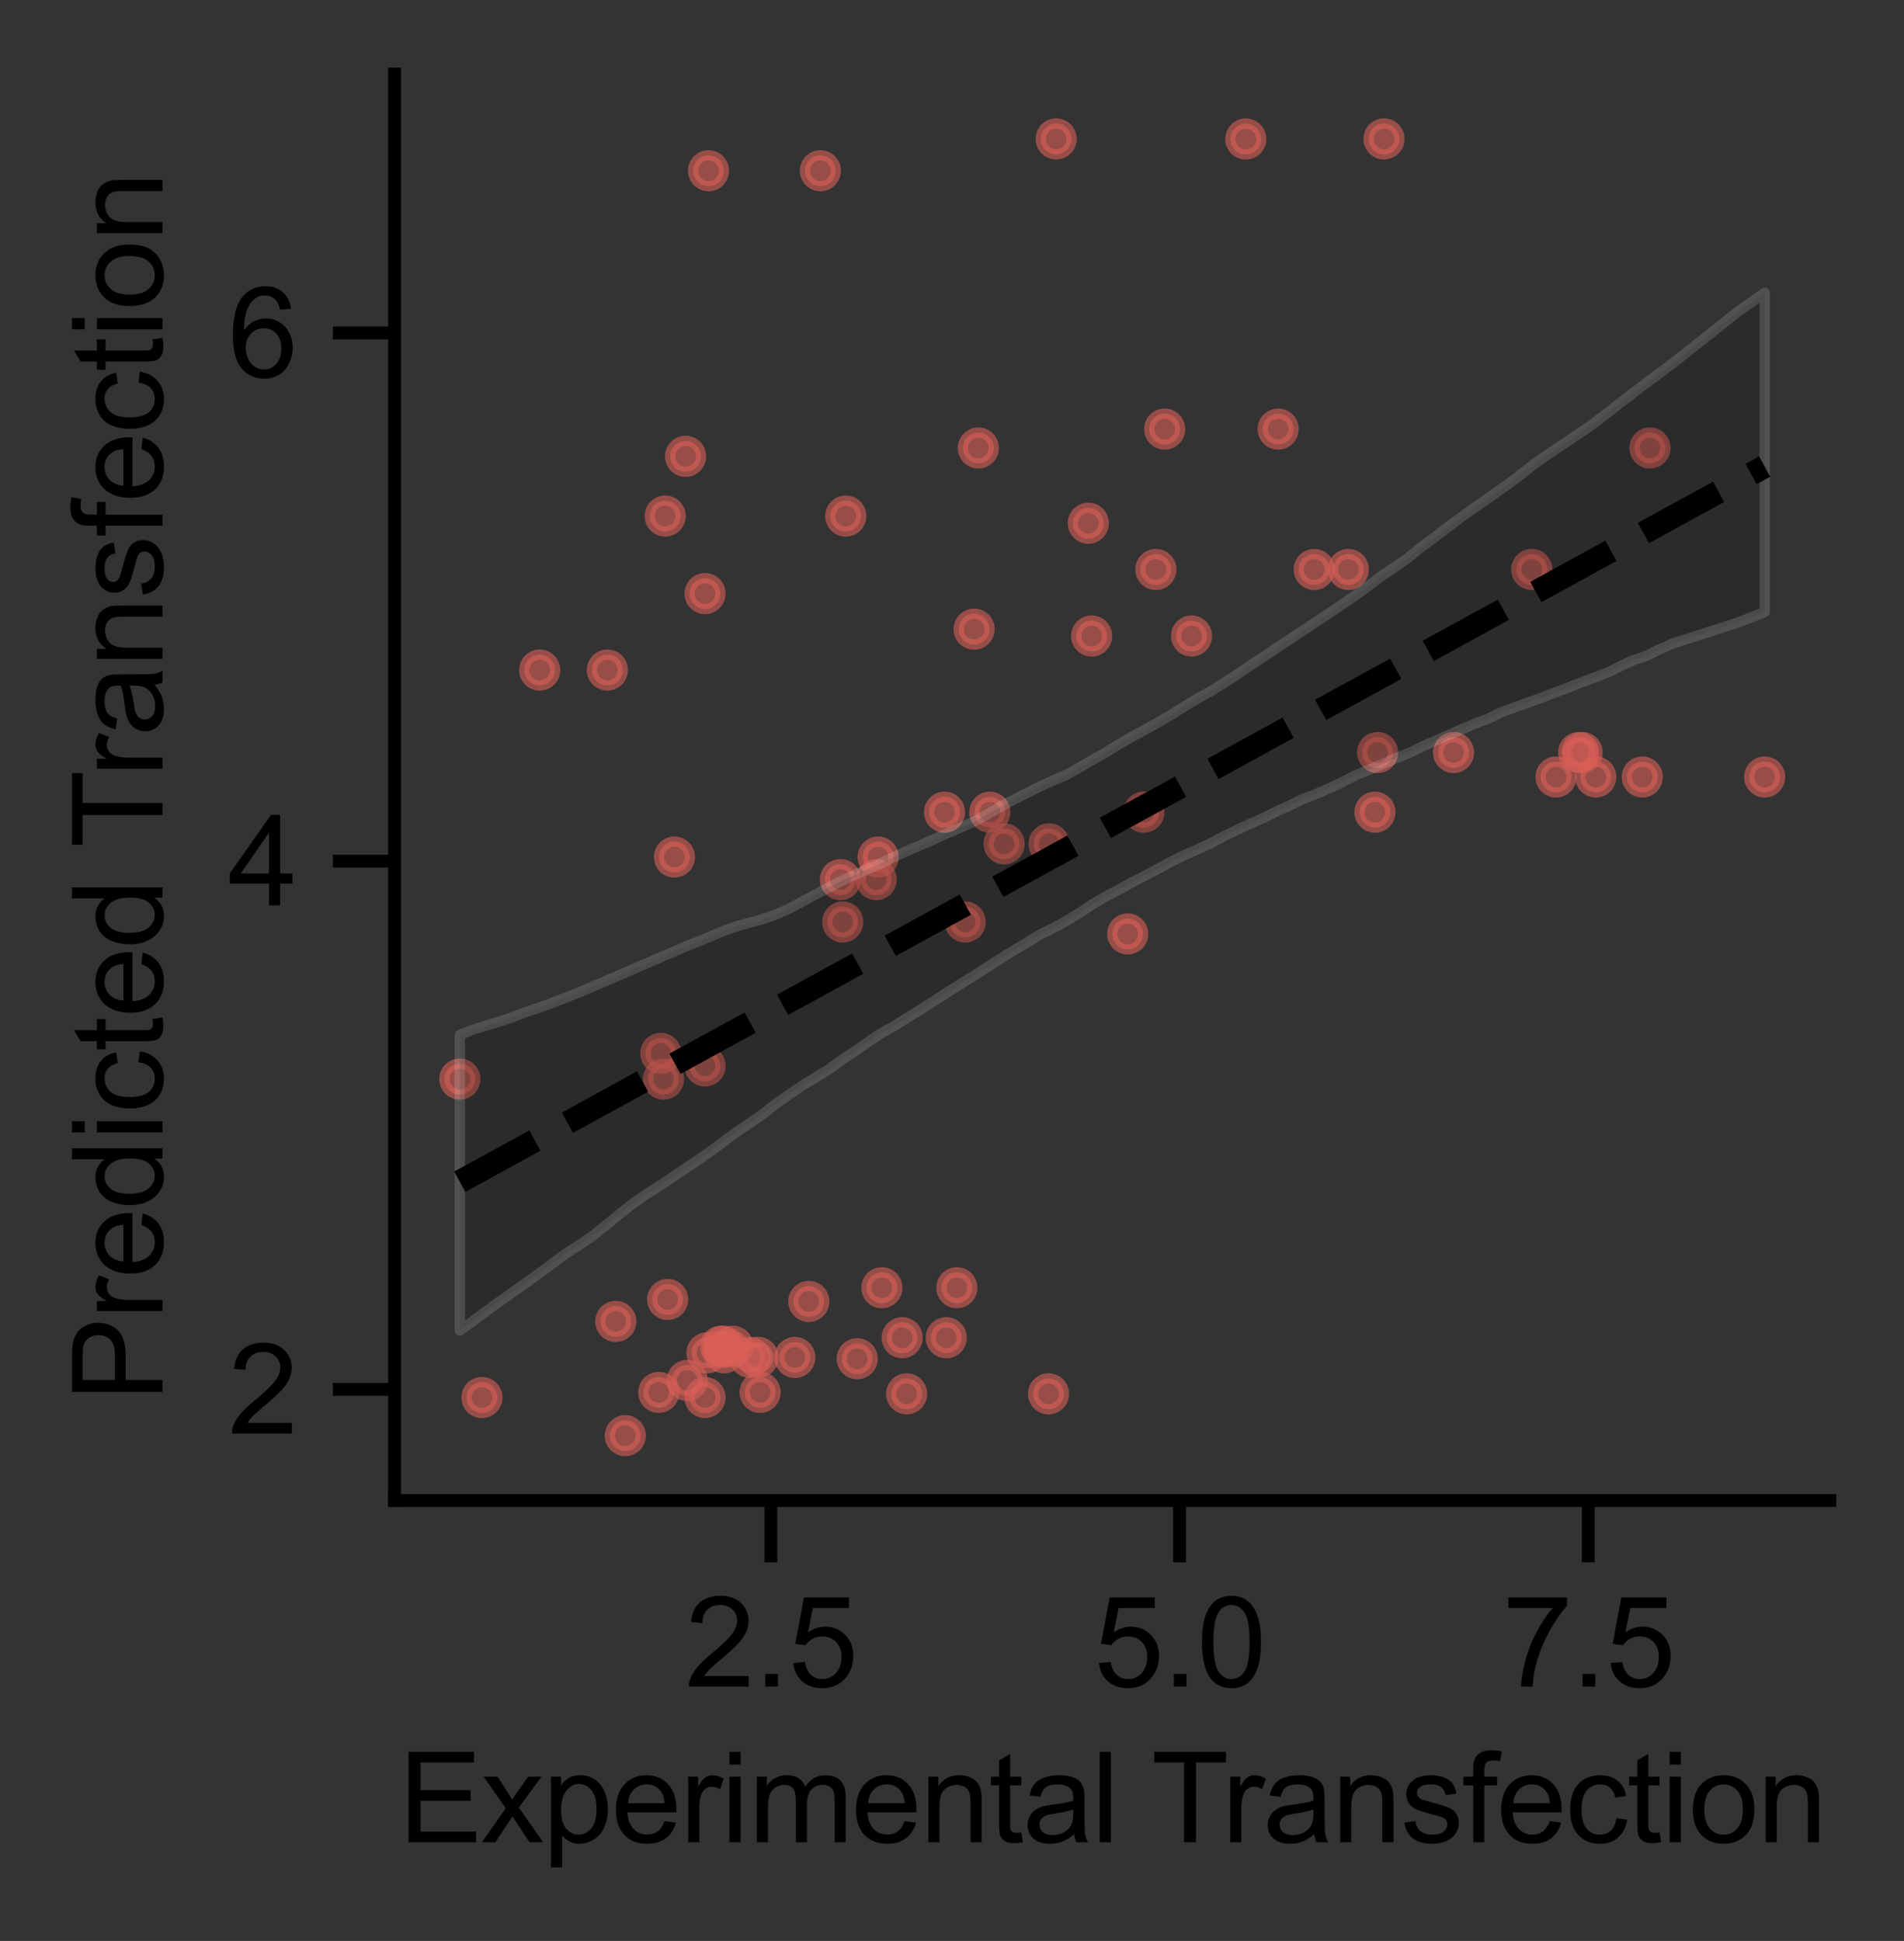 <?xml version="1.0" encoding="utf-8" standalone="no"?>
<!DOCTYPE svg PUBLIC "-//W3C//DTD SVG 1.1//EN"
  "http://www.w3.org/Graphics/SVG/1.1/DTD/svg11.dtd">
<svg xmlns:xlink="http://www.w3.org/1999/xlink" width="185.048pt" height="188.595pt" viewBox="0 0 185.048 188.595" xmlns="http://www.w3.org/2000/svg" version="1.1">
 <rect x="0" y="0" width="185.048" height="188.595" fill="#333333" stroke="none"/>
 <defs>
  <style type="text/css">*{stroke-linejoin: round; stroke-linecap: butt}</style>
 </defs>
 <g id="figure_1">
  <g id="patch_1">
   <path d="M 0 188.595 
L 185.048 188.595 
L 185.048 0 
L 0 0 
L 0 188.595 
z
" style="fill: none"/>
  </g>
  <g id="axes_1">
   <g id="patch_2">
    <path d="M 38.347 145.8 
L 177.847 145.8 
L 177.847 7.2 
L 38.347 7.2 
L 38.347 145.8 
z
" style="fill: none"/>
   </g>
   <g id="matplotlib.axis_1">
    <g id="xtick_1">
     <g id="line2d_1">
      <defs>
       <path id="m73adbeb34d" d="M 0 0 
L 0 6 
" style="stroke: #000000; stroke-width: 1.25"/>
      </defs>
      <g>
       <use xlink:href="#m73adbeb34d" x="74.919" y="145.8" style="stroke: #000000; stroke-width: 1.25"/>
      </g>
     </g>
     <g id="text_1">
      <!-- 2.5 -->
      <g transform="translate(66.579 163.889) scale(0.12 -0.12)">
       <defs>
        <path id="ArialMT-32" d="M 3222 541 
L 3222 0 
L 194 0 
Q 188 203 259 391 
Q 375 700 629 1000 
Q 884 1300 1366 1694 
Q 2113 2306 2375 2664 
Q 2638 3022 2638 3341 
Q 2638 3675 2398 3904 
Q 2159 4134 1775 4134 
Q 1369 4134 1125 3890 
Q 881 3647 878 3216 
L 300 3275 
Q 359 3922 746 4261 
Q 1134 4600 1788 4600 
Q 2447 4600 2831 4234 
Q 3216 3869 3216 3328 
Q 3216 3053 3103 2787 
Q 2991 2522 2730 2228 
Q 2469 1934 1863 1422 
Q 1356 997 1212 845 
Q 1069 694 975 541 
L 3222 541 
z
" transform="scale(0.016)"/>
        <path id="ArialMT-2e" d="M 581 0 
L 581 641 
L 1222 641 
L 1222 0 
L 581 0 
z
" transform="scale(0.016)"/>
        <path id="ArialMT-35" d="M 266 1200 
L 856 1250 
Q 922 819 1161 601 
Q 1400 384 1738 384 
Q 2144 384 2425 690 
Q 2706 997 2706 1503 
Q 2706 1984 2436 2262 
Q 2166 2541 1728 2541 
Q 1456 2541 1237 2417 
Q 1019 2294 894 2097 
L 366 2166 
L 809 4519 
L 3088 4519 
L 3088 3981 
L 1259 3981 
L 1013 2750 
Q 1425 3038 1878 3038 
Q 2478 3038 2890 2622 
Q 3303 2206 3303 1553 
Q 3303 931 2941 478 
Q 2500 -78 1738 -78 
Q 1113 -78 717 272 
Q 322 622 266 1200 
z
" transform="scale(0.016)"/>
       </defs>
       <use xlink:href="#ArialMT-32"/>
       <use xlink:href="#ArialMT-2e" x="55.615"/>
       <use xlink:href="#ArialMT-35" x="83.398"/>
      </g>
     </g>
    </g>
    <g id="xtick_2">
     <g id="line2d_2">
      <g>
       <use xlink:href="#m73adbeb34d" x="114.64" y="145.8" style="stroke: #000000; stroke-width: 1.25"/>
      </g>
     </g>
     <g id="text_2">
      <!-- 5.0 -->
      <g transform="translate(106.3 163.889) scale(0.12 -0.12)">
       <defs>
        <path id="ArialMT-30" d="M 266 2259 
Q 266 3072 433 3567 
Q 600 4063 929 4331 
Q 1259 4600 1759 4600 
Q 2128 4600 2406 4451 
Q 2684 4303 2865 4023 
Q 3047 3744 3150 3342 
Q 3253 2941 3253 2259 
Q 3253 1453 3087 958 
Q 2922 463 2592 192 
Q 2263 -78 1759 -78 
Q 1097 -78 719 397 
Q 266 969 266 2259 
z
M 844 2259 
Q 844 1131 1108 757 
Q 1372 384 1759 384 
Q 2147 384 2411 759 
Q 2675 1134 2675 2259 
Q 2675 3391 2411 3762 
Q 2147 4134 1753 4134 
Q 1366 4134 1134 3806 
Q 844 3388 844 2259 
z
" transform="scale(0.016)"/>
       </defs>
       <use xlink:href="#ArialMT-35"/>
       <use xlink:href="#ArialMT-2e" x="55.615"/>
       <use xlink:href="#ArialMT-30" x="83.398"/>
      </g>
     </g>
    </g>
    <g id="xtick_3">
     <g id="line2d_3">
      <g>
       <use xlink:href="#m73adbeb34d" x="154.36" y="145.8" style="stroke: #000000; stroke-width: 1.25"/>
      </g>
     </g>
     <g id="text_3">
      <!-- 7.5 -->
      <g transform="translate(146.02 163.889) scale(0.12 -0.12)">
       <defs>
        <path id="ArialMT-37" d="M 303 3981 
L 303 4522 
L 3269 4522 
L 3269 4084 
Q 2831 3619 2401 2847 
Q 1972 2075 1738 1259 
Q 1569 684 1522 0 
L 944 0 
Q 953 541 1156 1306 
Q 1359 2072 1739 2783 
Q 2119 3494 2547 3981 
L 303 3981 
z
" transform="scale(0.016)"/>
       </defs>
       <use xlink:href="#ArialMT-37"/>
       <use xlink:href="#ArialMT-2e" x="55.615"/>
       <use xlink:href="#ArialMT-35" x="83.398"/>
      </g>
     </g>
    </g>
    <g id="text_4">
     <!-- Experimental Transfection -->
     <g transform="translate(38.735 179.01) scale(0.12 -0.12)">
      <defs>
       <path id="ArialMT-45" d="M 506 0 
L 506 4581 
L 3819 4581 
L 3819 4041 
L 1113 4041 
L 1113 2638 
L 3647 2638 
L 3647 2100 
L 1113 2100 
L 1113 541 
L 3925 541 
L 3925 0 
L 506 0 
z
" transform="scale(0.016)"/>
       <path id="ArialMT-78" d="M 47 0 
L 1259 1725 
L 138 3319 
L 841 3319 
L 1350 2541 
Q 1494 2319 1581 2169 
Q 1719 2375 1834 2534 
L 2394 3319 
L 3066 3319 
L 1919 1756 
L 3153 0 
L 2463 0 
L 1781 1031 
L 1600 1309 
L 728 0 
L 47 0 
z
" transform="scale(0.016)"/>
       <path id="ArialMT-70" d="M 422 -1272 
L 422 3319 
L 934 3319 
L 934 2888 
Q 1116 3141 1344 3267 
Q 1572 3394 1897 3394 
Q 2322 3394 2647 3175 
Q 2972 2956 3137 2557 
Q 3303 2159 3303 1684 
Q 3303 1175 3120 767 
Q 2938 359 2589 142 
Q 2241 -75 1856 -75 
Q 1575 -75 1351 44 
Q 1128 163 984 344 
L 984 -1272 
L 422 -1272 
z
M 931 1641 
Q 931 1000 1190 694 
Q 1450 388 1819 388 
Q 2194 388 2461 705 
Q 2728 1022 2728 1688 
Q 2728 2322 2467 2637 
Q 2206 2953 1844 2953 
Q 1484 2953 1207 2617 
Q 931 2281 931 1641 
z
" transform="scale(0.016)"/>
       <path id="ArialMT-65" d="M 2694 1069 
L 3275 997 
Q 3138 488 2766 206 
Q 2394 -75 1816 -75 
Q 1088 -75 661 373 
Q 234 822 234 1631 
Q 234 2469 665 2931 
Q 1097 3394 1784 3394 
Q 2450 3394 2872 2941 
Q 3294 2488 3294 1666 
Q 3294 1616 3291 1516 
L 816 1516 
Q 847 969 1125 678 
Q 1403 388 1819 388 
Q 2128 388 2347 550 
Q 2566 713 2694 1069 
z
M 847 1978 
L 2700 1978 
Q 2663 2397 2488 2606 
Q 2219 2931 1791 2931 
Q 1403 2931 1139 2672 
Q 875 2413 847 1978 
z
" transform="scale(0.016)"/>
       <path id="ArialMT-72" d="M 416 0 
L 416 3319 
L 922 3319 
L 922 2816 
Q 1116 3169 1280 3281 
Q 1444 3394 1641 3394 
Q 1925 3394 2219 3213 
L 2025 2691 
Q 1819 2813 1613 2813 
Q 1428 2813 1281 2702 
Q 1134 2591 1072 2394 
Q 978 2094 978 1738 
L 978 0 
L 416 0 
z
" transform="scale(0.016)"/>
       <path id="ArialMT-69" d="M 425 3934 
L 425 4581 
L 988 4581 
L 988 3934 
L 425 3934 
z
M 425 0 
L 425 3319 
L 988 3319 
L 988 0 
L 425 0 
z
" transform="scale(0.016)"/>
       <path id="ArialMT-6d" d="M 422 0 
L 422 3319 
L 925 3319 
L 925 2853 
Q 1081 3097 1340 3245 
Q 1600 3394 1931 3394 
Q 2300 3394 2536 3241 
Q 2772 3088 2869 2813 
Q 3263 3394 3894 3394 
Q 4388 3394 4653 3120 
Q 4919 2847 4919 2278 
L 4919 0 
L 4359 0 
L 4359 2091 
Q 4359 2428 4304 2576 
Q 4250 2725 4106 2815 
Q 3963 2906 3769 2906 
Q 3419 2906 3187 2673 
Q 2956 2441 2956 1928 
L 2956 0 
L 2394 0 
L 2394 2156 
Q 2394 2531 2256 2718 
Q 2119 2906 1806 2906 
Q 1569 2906 1367 2781 
Q 1166 2656 1075 2415 
Q 984 2175 984 1722 
L 984 0 
L 422 0 
z
" transform="scale(0.016)"/>
       <path id="ArialMT-6e" d="M 422 0 
L 422 3319 
L 928 3319 
L 928 2847 
Q 1294 3394 1984 3394 
Q 2284 3394 2536 3286 
Q 2788 3178 2913 3003 
Q 3038 2828 3088 2588 
Q 3119 2431 3119 2041 
L 3119 0 
L 2556 0 
L 2556 2019 
Q 2556 2363 2490 2533 
Q 2425 2703 2258 2804 
Q 2091 2906 1866 2906 
Q 1506 2906 1245 2678 
Q 984 2450 984 1813 
L 984 0 
L 422 0 
z
" transform="scale(0.016)"/>
       <path id="ArialMT-74" d="M 1650 503 
L 1731 6 
Q 1494 -44 1306 -44 
Q 1000 -44 831 53 
Q 663 150 594 308 
Q 525 466 525 972 
L 525 2881 
L 113 2881 
L 113 3319 
L 525 3319 
L 525 4141 
L 1084 4478 
L 1084 3319 
L 1650 3319 
L 1650 2881 
L 1084 2881 
L 1084 941 
Q 1084 700 1114 631 
Q 1144 563 1211 522 
Q 1278 481 1403 481 
Q 1497 481 1650 503 
z
" transform="scale(0.016)"/>
       <path id="ArialMT-61" d="M 2588 409 
Q 2275 144 1986 34 
Q 1697 -75 1366 -75 
Q 819 -75 525 192 
Q 231 459 231 875 
Q 231 1119 342 1320 
Q 453 1522 633 1644 
Q 813 1766 1038 1828 
Q 1203 1872 1538 1913 
Q 2219 1994 2541 2106 
Q 2544 2222 2544 2253 
Q 2544 2597 2384 2738 
Q 2169 2928 1744 2928 
Q 1347 2928 1158 2789 
Q 969 2650 878 2297 
L 328 2372 
Q 403 2725 575 2942 
Q 747 3159 1072 3276 
Q 1397 3394 1825 3394 
Q 2250 3394 2515 3294 
Q 2781 3194 2906 3042 
Q 3031 2891 3081 2659 
Q 3109 2516 3109 2141 
L 3109 1391 
Q 3109 606 3145 398 
Q 3181 191 3288 0 
L 2700 0 
Q 2613 175 2588 409 
z
M 2541 1666 
Q 2234 1541 1622 1453 
Q 1275 1403 1131 1340 
Q 988 1278 909 1158 
Q 831 1038 831 891 
Q 831 666 1001 516 
Q 1172 366 1500 366 
Q 1825 366 2078 508 
Q 2331 650 2450 897 
Q 2541 1088 2541 1459 
L 2541 1666 
z
" transform="scale(0.016)"/>
       <path id="ArialMT-6c" d="M 409 0 
L 409 4581 
L 972 4581 
L 972 0 
L 409 0 
z
" transform="scale(0.016)"/>
       <path id="ArialMT-20" transform="scale(0.016)"/>
       <path id="ArialMT-54" d="M 1659 0 
L 1659 4041 
L 150 4041 
L 150 4581 
L 3781 4581 
L 3781 4041 
L 2266 4041 
L 2266 0 
L 1659 0 
z
" transform="scale(0.016)"/>
       <path id="ArialMT-73" d="M 197 991 
L 753 1078 
Q 800 744 1014 566 
Q 1228 388 1613 388 
Q 2000 388 2187 545 
Q 2375 703 2375 916 
Q 2375 1106 2209 1216 
Q 2094 1291 1634 1406 
Q 1016 1563 777 1677 
Q 538 1791 414 1992 
Q 291 2194 291 2438 
Q 291 2659 392 2848 
Q 494 3038 669 3163 
Q 800 3259 1026 3326 
Q 1253 3394 1513 3394 
Q 1903 3394 2198 3281 
Q 2494 3169 2634 2976 
Q 2775 2784 2828 2463 
L 2278 2388 
Q 2241 2644 2061 2787 
Q 1881 2931 1553 2931 
Q 1166 2931 1000 2803 
Q 834 2675 834 2503 
Q 834 2394 903 2306 
Q 972 2216 1119 2156 
Q 1203 2125 1616 2013 
Q 2213 1853 2448 1751 
Q 2684 1650 2818 1456 
Q 2953 1263 2953 975 
Q 2953 694 2789 445 
Q 2625 197 2315 61 
Q 2006 -75 1616 -75 
Q 969 -75 630 194 
Q 291 463 197 991 
z
" transform="scale(0.016)"/>
       <path id="ArialMT-66" d="M 556 0 
L 556 2881 
L 59 2881 
L 59 3319 
L 556 3319 
L 556 3672 
Q 556 4006 616 4169 
Q 697 4388 901 4523 
Q 1106 4659 1475 4659 
Q 1713 4659 2000 4603 
L 1916 4113 
Q 1741 4144 1584 4144 
Q 1328 4144 1222 4034 
Q 1116 3925 1116 3625 
L 1116 3319 
L 1763 3319 
L 1763 2881 
L 1116 2881 
L 1116 0 
L 556 0 
z
" transform="scale(0.016)"/>
       <path id="ArialMT-63" d="M 2588 1216 
L 3141 1144 
Q 3050 572 2676 248 
Q 2303 -75 1759 -75 
Q 1078 -75 664 370 
Q 250 816 250 1647 
Q 250 2184 428 2587 
Q 606 2991 970 3192 
Q 1334 3394 1763 3394 
Q 2303 3394 2647 3120 
Q 2991 2847 3088 2344 
L 2541 2259 
Q 2463 2594 2264 2762 
Q 2066 2931 1784 2931 
Q 1359 2931 1093 2626 
Q 828 2322 828 1663 
Q 828 994 1084 691 
Q 1341 388 1753 388 
Q 2084 388 2306 591 
Q 2528 794 2588 1216 
z
" transform="scale(0.016)"/>
       <path id="ArialMT-6f" d="M 213 1659 
Q 213 2581 725 3025 
Q 1153 3394 1769 3394 
Q 2453 3394 2887 2945 
Q 3322 2497 3322 1706 
Q 3322 1066 3130 698 
Q 2938 331 2570 128 
Q 2203 -75 1769 -75 
Q 1072 -75 642 372 
Q 213 819 213 1659 
z
M 791 1659 
Q 791 1022 1069 705 
Q 1347 388 1769 388 
Q 2188 388 2466 706 
Q 2744 1025 2744 1678 
Q 2744 2294 2464 2611 
Q 2184 2928 1769 2928 
Q 1347 2928 1069 2612 
Q 791 2297 791 1659 
z
" transform="scale(0.016)"/>
      </defs>
      <use xlink:href="#ArialMT-45"/>
      <use xlink:href="#ArialMT-78" x="66.699"/>
      <use xlink:href="#ArialMT-70" x="116.699"/>
      <use xlink:href="#ArialMT-65" x="172.314"/>
      <use xlink:href="#ArialMT-72" x="227.93"/>
      <use xlink:href="#ArialMT-69" x="261.23"/>
      <use xlink:href="#ArialMT-6d" x="283.447"/>
      <use xlink:href="#ArialMT-65" x="366.748"/>
      <use xlink:href="#ArialMT-6e" x="422.363"/>
      <use xlink:href="#ArialMT-74" x="477.979"/>
      <use xlink:href="#ArialMT-61" x="505.762"/>
      <use xlink:href="#ArialMT-6c" x="561.377"/>
      <use xlink:href="#ArialMT-20" x="583.594"/>
      <use xlink:href="#ArialMT-54" x="609.627"/>
      <use xlink:href="#ArialMT-72" x="666.961"/>
      <use xlink:href="#ArialMT-61" x="700.262"/>
      <use xlink:href="#ArialMT-6e" x="755.877"/>
      <use xlink:href="#ArialMT-73" x="811.492"/>
      <use xlink:href="#ArialMT-66" x="861.492"/>
      <use xlink:href="#ArialMT-65" x="889.275"/>
      <use xlink:href="#ArialMT-63" x="944.891"/>
      <use xlink:href="#ArialMT-74" x="994.891"/>
      <use xlink:href="#ArialMT-69" x="1022.674"/>
      <use xlink:href="#ArialMT-6f" x="1044.891"/>
      <use xlink:href="#ArialMT-6e" x="1100.506"/>
     </g>
    </g>
   </g>
   <g id="matplotlib.axis_2">
    <g id="ytick_1">
     <g id="line2d_4">
      <defs>
       <path id="m2e1ca06cc9" d="M 0 0 
L -6 0 
" style="stroke: #000000; stroke-width: 1.25"/>
      </defs>
      <g>
       <use xlink:href="#m2e1ca06cc9" x="38.347" y="134.997" style="stroke: #000000; stroke-width: 1.25"/>
      </g>
     </g>
     <g id="text_5">
      <!-- 2 -->
      <g transform="translate(22.174 139.292) scale(0.12 -0.12)">
       <use xlink:href="#ArialMT-32"/>
      </g>
     </g>
    </g>
    <g id="ytick_2">
     <g id="line2d_5">
      <g>
       <use xlink:href="#m2e1ca06cc9" x="38.347" y="83.675" style="stroke: #000000; stroke-width: 1.25"/>
      </g>
     </g>
     <g id="text_6">
      <!-- 4 -->
      <g transform="translate(22.174 87.97) scale(0.12 -0.12)">
       <defs>
        <path id="ArialMT-34" d="M 2069 0 
L 2069 1097 
L 81 1097 
L 81 1613 
L 2172 4581 
L 2631 4581 
L 2631 1613 
L 3250 1613 
L 3250 1097 
L 2631 1097 
L 2631 0 
L 2069 0 
z
M 2069 1613 
L 2069 3678 
L 634 1613 
L 2069 1613 
z
" transform="scale(0.016)"/>
       </defs>
       <use xlink:href="#ArialMT-34"/>
      </g>
     </g>
    </g>
    <g id="ytick_3">
     <g id="line2d_6">
      <g>
       <use xlink:href="#m2e1ca06cc9" x="38.347" y="32.353" style="stroke: #000000; stroke-width: 1.25"/>
      </g>
     </g>
     <g id="text_7">
      <!-- 6 -->
      <g transform="translate(22.174 36.647) scale(0.12 -0.12)">
       <defs>
        <path id="ArialMT-36" d="M 3184 3459 
L 2625 3416 
Q 2550 3747 2413 3897 
Q 2184 4138 1850 4138 
Q 1581 4138 1378 3988 
Q 1113 3794 959 3422 
Q 806 3050 800 2363 
Q 1003 2672 1297 2822 
Q 1591 2972 1913 2972 
Q 2475 2972 2870 2558 
Q 3266 2144 3266 1488 
Q 3266 1056 3080 686 
Q 2894 316 2569 119 
Q 2244 -78 1831 -78 
Q 1128 -78 684 439 
Q 241 956 241 2144 
Q 241 3472 731 4075 
Q 1159 4600 1884 4600 
Q 2425 4600 2770 4297 
Q 3116 3994 3184 3459 
z
M 888 1484 
Q 888 1194 1011 928 
Q 1134 663 1356 523 
Q 1578 384 1822 384 
Q 2178 384 2434 671 
Q 2691 959 2691 1453 
Q 2691 1928 2437 2201 
Q 2184 2475 1800 2475 
Q 1419 2475 1153 2201 
Q 888 1928 888 1484 
z
" transform="scale(0.016)"/>
       </defs>
       <use xlink:href="#ArialMT-36"/>
      </g>
     </g>
    </g>
    <g id="text_8">
     <!-- Predicted Transfection -->
     <g transform="translate(15.789 136.195) rotate(-90) scale(0.12 -0.12)">
      <defs>
       <path id="ArialMT-50" d="M 494 0 
L 494 4581 
L 2222 4581 
Q 2678 4581 2919 4538 
Q 3256 4481 3484 4323 
Q 3713 4166 3852 3881 
Q 3991 3597 3991 3256 
Q 3991 2672 3619 2267 
Q 3247 1863 2275 1863 
L 1100 1863 
L 1100 0 
L 494 0 
z
M 1100 2403 
L 2284 2403 
Q 2872 2403 3119 2622 
Q 3366 2841 3366 3238 
Q 3366 3525 3220 3729 
Q 3075 3934 2838 4000 
Q 2684 4041 2272 4041 
L 1100 4041 
L 1100 2403 
z
" transform="scale(0.016)"/>
       <path id="ArialMT-64" d="M 2575 0 
L 2575 419 
Q 2259 -75 1647 -75 
Q 1250 -75 917 144 
Q 584 363 401 755 
Q 219 1147 219 1656 
Q 219 2153 384 2558 
Q 550 2963 881 3178 
Q 1213 3394 1622 3394 
Q 1922 3394 2156 3267 
Q 2391 3141 2538 2938 
L 2538 4581 
L 3097 4581 
L 3097 0 
L 2575 0 
z
M 797 1656 
Q 797 1019 1065 703 
Q 1334 388 1700 388 
Q 2069 388 2326 689 
Q 2584 991 2584 1609 
Q 2584 2291 2321 2609 
Q 2059 2928 1675 2928 
Q 1300 2928 1048 2622 
Q 797 2316 797 1656 
z
" transform="scale(0.016)"/>
      </defs>
      <use xlink:href="#ArialMT-50"/>
      <use xlink:href="#ArialMT-72" x="66.699"/>
      <use xlink:href="#ArialMT-65" x="100"/>
      <use xlink:href="#ArialMT-64" x="155.615"/>
      <use xlink:href="#ArialMT-69" x="211.23"/>
      <use xlink:href="#ArialMT-63" x="233.447"/>
      <use xlink:href="#ArialMT-74" x="283.447"/>
      <use xlink:href="#ArialMT-65" x="311.23"/>
      <use xlink:href="#ArialMT-64" x="366.846"/>
      <use xlink:href="#ArialMT-20" x="422.461"/>
      <use xlink:href="#ArialMT-54" x="448.494"/>
      <use xlink:href="#ArialMT-72" x="505.828"/>
      <use xlink:href="#ArialMT-61" x="539.129"/>
      <use xlink:href="#ArialMT-6e" x="594.744"/>
      <use xlink:href="#ArialMT-73" x="650.359"/>
      <use xlink:href="#ArialMT-66" x="700.359"/>
      <use xlink:href="#ArialMT-65" x="728.143"/>
      <use xlink:href="#ArialMT-63" x="783.758"/>
      <use xlink:href="#ArialMT-74" x="833.758"/>
      <use xlink:href="#ArialMT-69" x="861.541"/>
      <use xlink:href="#ArialMT-6f" x="883.758"/>
      <use xlink:href="#ArialMT-6e" x="939.373"/>
     </g>
    </g>
   </g>
   <g id="PathCollection_1">
    <defs>
     <path id="m844e3ee193" d="M 0 1.5 
C 0.398 1.5 0.779 1.342 1.061 1.061 
C 1.342 0.779 1.5 0.398 1.5 0 
C 1.5 -0.398 1.342 -0.779 1.061 -1.061 
C 0.779 -1.342 0.398 -1.5 0 -1.5 
C -0.398 -1.5 -0.779 -1.342 -1.061 -1.061 
C -1.342 -0.779 -1.5 -0.398 -1.5 0 
C -1.5 0.398 -1.342 0.779 -1.061 1.061 
C -0.779 1.342 -0.398 1.5 0 1.5 
z
" style="stroke: #db5f57; stroke-opacity: 0.6"/>
    </defs>
    <g clip-path="url(#p02ecb83711)">
     <use xlink:href="#m844e3ee193" x="153.771" y="73.12" style="fill: #db5f57; fill-opacity: 0.6; stroke: #db5f57; stroke-opacity: 0.6"/>
     <use xlink:href="#m844e3ee193" x="148.87" y="55.336" style="fill: #db5f57; fill-opacity: 0.6; stroke: #db5f57; stroke-opacity: 0.6"/>
     <use xlink:href="#m844e3ee193" x="133.885" y="73.12" style="fill: #db5f57; fill-opacity: 0.6; stroke: #db5f57; stroke-opacity: 0.6"/>
     <use xlink:href="#m844e3ee193" x="112.338" y="55.336" style="fill: #db5f57; fill-opacity: 0.6; stroke: #db5f57; stroke-opacity: 0.6"/>
     <use xlink:href="#m844e3ee193" x="68.712" y="131.449" style="fill: #db5f57; fill-opacity: 0.6; stroke: #db5f57; stroke-opacity: 0.6"/>
     <use xlink:href="#m844e3ee193" x="68.861" y="16.59" style="fill: #db5f57; fill-opacity: 0.6; stroke: #db5f57; stroke-opacity: 0.6"/>
     <use xlink:href="#m844e3ee193" x="159.611" y="75.5" style="fill: #db5f57; fill-opacity: 0.6; stroke: #db5f57; stroke-opacity: 0.6"/>
     <use xlink:href="#m844e3ee193" x="96.203" y="78.918" style="fill: #db5f57; fill-opacity: 0.6; stroke: #db5f57; stroke-opacity: 0.6"/>
     <use xlink:href="#m844e3ee193" x="155.094" y="75.5" style="fill: #db5f57; fill-opacity: 0.6; stroke: #db5f57; stroke-opacity: 0.6"/>
     <use xlink:href="#m844e3ee193" x="91.795" y="78.918" style="fill: #db5f57; fill-opacity: 0.6; stroke: #db5f57; stroke-opacity: 0.6"/>
     <use xlink:href="#m844e3ee193" x="91.963" y="129.985" style="fill: #db5f57; fill-opacity: 0.6; stroke: #db5f57; stroke-opacity: 0.6"/>
     <use xlink:href="#m844e3ee193" x="106.099" y="61.798" style="fill: #db5f57; fill-opacity: 0.6; stroke: #db5f57; stroke-opacity: 0.6"/>
     <use xlink:href="#m844e3ee193" x="153.43" y="73.12" style="fill: #db5f57; fill-opacity: 0.6; stroke: #db5f57; stroke-opacity: 0.6"/>
     <use xlink:href="#m844e3ee193" x="127.725" y="55.336" style="fill: #db5f57; fill-opacity: 0.6; stroke: #db5f57; stroke-opacity: 0.6"/>
     <use xlink:href="#m844e3ee193" x="141.267" y="73.12" style="fill: #db5f57; fill-opacity: 0.6; stroke: #db5f57; stroke-opacity: 0.6"/>
     <use xlink:href="#m844e3ee193" x="131.044" y="55.336" style="fill: #db5f57; fill-opacity: 0.6; stroke: #db5f57; stroke-opacity: 0.6"/>
     <use xlink:href="#m844e3ee193" x="70.364" y="131.449" style="fill: #db5f57; fill-opacity: 0.6; stroke: #db5f57; stroke-opacity: 0.6"/>
     <use xlink:href="#m844e3ee193" x="79.731" y="16.59" style="fill: #db5f57; fill-opacity: 0.6; stroke: #db5f57; stroke-opacity: 0.6"/>
     <use xlink:href="#m844e3ee193" x="171.507" y="75.5" style="fill: #db5f57; fill-opacity: 0.6; stroke: #db5f57; stroke-opacity: 0.6"/>
     <use xlink:href="#m844e3ee193" x="133.627" y="78.918" style="fill: #db5f57; fill-opacity: 0.6; stroke: #db5f57; stroke-opacity: 0.6"/>
     <use xlink:href="#m844e3ee193" x="151.228" y="75.5" style="fill: #db5f57; fill-opacity: 0.6; stroke: #db5f57; stroke-opacity: 0.6"/>
     <use xlink:href="#m844e3ee193" x="111.168" y="78.918" style="fill: #db5f57; fill-opacity: 0.6; stroke: #db5f57; stroke-opacity: 0.6"/>
     <use xlink:href="#m844e3ee193" x="87.681" y="129.985" style="fill: #db5f57; fill-opacity: 0.6; stroke: #db5f57; stroke-opacity: 0.6"/>
     <use xlink:href="#m844e3ee193" x="115.805" y="61.798" style="fill: #db5f57; fill-opacity: 0.6; stroke: #db5f57; stroke-opacity: 0.6"/>
     <use xlink:href="#m844e3ee193" x="101.905" y="135.437" style="fill: #db5f57; fill-opacity: 0.6; stroke: #db5f57; stroke-opacity: 0.6"/>
     <use xlink:href="#m844e3ee193" x="160.358" y="43.53" style="fill: #db5f57; fill-opacity: 0.6; stroke: #db5f57; stroke-opacity: 0.6"/>
     <use xlink:href="#m844e3ee193" x="88.115" y="135.437" style="fill: #db5f57; fill-opacity: 0.6; stroke: #db5f57; stroke-opacity: 0.6"/>
     <use xlink:href="#m844e3ee193" x="95.082" y="43.53" style="fill: #db5f57; fill-opacity: 0.6; stroke: #db5f57; stroke-opacity: 0.6"/>
     <use xlink:href="#m844e3ee193" x="60.77" y="139.5" style="fill: #db5f57; fill-opacity: 0.6; stroke: #db5f57; stroke-opacity: 0.6"/>
     <use xlink:href="#m844e3ee193" x="68.52" y="103.579" style="fill: #db5f57; fill-opacity: 0.6; stroke: #db5f57; stroke-opacity: 0.6"/>
     <use xlink:href="#m844e3ee193" x="92.997" y="125.125" style="fill: #db5f57; fill-opacity: 0.6; stroke: #db5f57; stroke-opacity: 0.6"/>
     <use xlink:href="#m844e3ee193" x="134.509" y="13.5" style="fill: #db5f57; fill-opacity: 0.6; stroke: #db5f57; stroke-opacity: 0.6"/>
     <use xlink:href="#m844e3ee193" x="85.706" y="125.125" style="fill: #db5f57; fill-opacity: 0.6; stroke: #db5f57; stroke-opacity: 0.6"/>
     <use xlink:href="#m844e3ee193" x="102.646" y="13.5" style="fill: #db5f57; fill-opacity: 0.6; stroke: #db5f57; stroke-opacity: 0.6"/>
     <use xlink:href="#m844e3ee193" x="73.67" y="131.886" style="fill: #db5f57; fill-opacity: 0.6; stroke: #db5f57; stroke-opacity: 0.6"/>
     <use xlink:href="#m844e3ee193" x="109.602" y="90.748" style="fill: #db5f57; fill-opacity: 0.6; stroke: #db5f57; stroke-opacity: 0.6"/>
     <use xlink:href="#m844e3ee193" x="65.546" y="83.277" style="fill: #db5f57; fill-opacity: 0.6; stroke: #db5f57; stroke-opacity: 0.6"/>
     <use xlink:href="#m844e3ee193" x="82.201" y="50.143" style="fill: #db5f57; fill-opacity: 0.6; stroke: #db5f57; stroke-opacity: 0.6"/>
     <use xlink:href="#m844e3ee193" x="85.347" y="83.277" style="fill: #db5f57; fill-opacity: 0.6; stroke: #db5f57; stroke-opacity: 0.6"/>
     <use xlink:href="#m844e3ee193" x="64.649" y="50.143" style="fill: #db5f57; fill-opacity: 0.6; stroke: #db5f57; stroke-opacity: 0.6"/>
     <use xlink:href="#m844e3ee193" x="64.888" y="126.265" style="fill: #db5f57; fill-opacity: 0.6; stroke: #db5f57; stroke-opacity: 0.6"/>
     <use xlink:href="#m844e3ee193" x="68.52" y="57.677" style="fill: #db5f57; fill-opacity: 0.6; stroke: #db5f57; stroke-opacity: 0.6"/>
     <use xlink:href="#m844e3ee193" x="73.877" y="135.295" style="fill: #db5f57; fill-opacity: 0.6; stroke: #db5f57; stroke-opacity: 0.6"/>
     <use xlink:href="#m844e3ee193" x="113.195" y="41.694" style="fill: #db5f57; fill-opacity: 0.6; stroke: #db5f57; stroke-opacity: 0.6"/>
     <use xlink:href="#m844e3ee193" x="64.022" y="135.295" style="fill: #db5f57; fill-opacity: 0.6; stroke: #db5f57; stroke-opacity: 0.6"/>
     <use xlink:href="#m844e3ee193" x="124.225" y="41.694" style="fill: #db5f57; fill-opacity: 0.6; stroke: #db5f57; stroke-opacity: 0.6"/>
     <use xlink:href="#m844e3ee193" x="66.796" y="134.135" style="fill: #db5f57; fill-opacity: 0.6; stroke: #db5f57; stroke-opacity: 0.6"/>
     <use xlink:href="#m844e3ee193" x="121.078" y="13.508" style="fill: #db5f57; fill-opacity: 0.6; stroke: #db5f57; stroke-opacity: 0.6"/>
     <use xlink:href="#m844e3ee193" x="46.836" y="135.794" style="fill: #db5f57; fill-opacity: 0.6; stroke: #db5f57; stroke-opacity: 0.6"/>
     <use xlink:href="#m844e3ee193" x="71.225" y="130.807" style="fill: #db5f57; fill-opacity: 0.6; stroke: #db5f57; stroke-opacity: 0.6"/>
     <use xlink:href="#m844e3ee193" x="68.52" y="135.794" style="fill: #db5f57; fill-opacity: 0.6; stroke: #db5f57; stroke-opacity: 0.6"/>
     <use xlink:href="#m844e3ee193" x="70.043" y="130.807" style="fill: #db5f57; fill-opacity: 0.6; stroke: #db5f57; stroke-opacity: 0.6"/>
     <use xlink:href="#m844e3ee193" x="59.847" y="128.397" style="fill: #db5f57; fill-opacity: 0.6; stroke: #db5f57; stroke-opacity: 0.6"/>
     <use xlink:href="#m844e3ee193" x="64.225" y="102.352" style="fill: #db5f57; fill-opacity: 0.6; stroke: #db5f57; stroke-opacity: 0.6"/>
     <use xlink:href="#m844e3ee193" x="44.688" y="104.853" style="fill: #db5f57; fill-opacity: 0.6; stroke: #db5f57; stroke-opacity: 0.6"/>
     <use xlink:href="#m844e3ee193" x="77.251" y="131.895" style="fill: #db5f57; fill-opacity: 0.6; stroke: #db5f57; stroke-opacity: 0.6"/>
     <use xlink:href="#m844e3ee193" x="64.483" y="104.853" style="fill: #db5f57; fill-opacity: 0.6; stroke: #db5f57; stroke-opacity: 0.6"/>
     <use xlink:href="#m844e3ee193" x="72.888" y="131.895" style="fill: #db5f57; fill-opacity: 0.6; stroke: #db5f57; stroke-opacity: 0.6"/>
     <use xlink:href="#m844e3ee193" x="83.31" y="132.025" style="fill: #db5f57; fill-opacity: 0.6; stroke: #db5f57; stroke-opacity: 0.6"/>
     <use xlink:href="#m844e3ee193" x="105.772" y="50.841" style="fill: #db5f57; fill-opacity: 0.6; stroke: #db5f57; stroke-opacity: 0.6"/>
     <use xlink:href="#m844e3ee193" x="85.157" y="85.466" style="fill: #db5f57; fill-opacity: 0.6; stroke: #db5f57; stroke-opacity: 0.6"/>
     <use xlink:href="#m844e3ee193" x="81.904" y="89.586" style="fill: #db5f57; fill-opacity: 0.6; stroke: #db5f57; stroke-opacity: 0.6"/>
     <use xlink:href="#m844e3ee193" x="81.68" y="85.466" style="fill: #db5f57; fill-opacity: 0.6; stroke: #db5f57; stroke-opacity: 0.6"/>
     <use xlink:href="#m844e3ee193" x="93.808" y="89.586" style="fill: #db5f57; fill-opacity: 0.6; stroke: #db5f57; stroke-opacity: 0.6"/>
     <use xlink:href="#m844e3ee193" x="70.302" y="130.804" style="fill: #db5f57; fill-opacity: 0.6; stroke: #db5f57; stroke-opacity: 0.6"/>
     <use xlink:href="#m844e3ee193" x="66.631" y="44.341" style="fill: #db5f57; fill-opacity: 0.6; stroke: #db5f57; stroke-opacity: 0.6"/>
     <use xlink:href="#m844e3ee193" x="59.03" y="65.107" style="fill: #db5f57; fill-opacity: 0.6; stroke: #db5f57; stroke-opacity: 0.6"/>
     <use xlink:href="#m844e3ee193" x="101.961" y="81.991" style="fill: #db5f57; fill-opacity: 0.6; stroke: #db5f57; stroke-opacity: 0.6"/>
     <use xlink:href="#m844e3ee193" x="52.454" y="65.107" style="fill: #db5f57; fill-opacity: 0.6; stroke: #db5f57; stroke-opacity: 0.6"/>
     <use xlink:href="#m844e3ee193" x="97.588" y="81.991" style="fill: #db5f57; fill-opacity: 0.6; stroke: #db5f57; stroke-opacity: 0.6"/>
     <use xlink:href="#m844e3ee193" x="78.606" y="126.458" style="fill: #db5f57; fill-opacity: 0.6; stroke: #db5f57; stroke-opacity: 0.6"/>
     <use xlink:href="#m844e3ee193" x="94.675" y="61.134" style="fill: #db5f57; fill-opacity: 0.6; stroke: #db5f57; stroke-opacity: 0.6"/>
    </g>
   </g>
   <g id="PolyCollection_1">
    <defs>
     <path id="m98122eca54" d="M 44.688 -88.028 
L 44.688 -59.308 
L 45.969 -60.23 
L 47.25 -61.186 
L 48.531 -62.116 
L 49.812 -63.018 
L 51.093 -63.921 
L 52.374 -64.843 
L 53.655 -65.796 
L 54.936 -66.749 
L 56.217 -67.57 
L 57.498 -68.431 
L 58.779 -69.442 
L 60.06 -70.501 
L 61.341 -71.517 
L 62.622 -72.436 
L 63.903 -73.239 
L 65.184 -74.089 
L 66.465 -74.966 
L 67.746 -75.806 
L 69.027 -76.711 
L 70.308 -77.656 
L 71.589 -78.604 
L 72.87 -79.466 
L 74.151 -80.347 
L 75.432 -81.373 
L 76.713 -82.247 
L 77.994 -83.125 
L 79.275 -83.904 
L 80.556 -84.684 
L 81.837 -85.635 
L 83.118 -86.473 
L 84.399 -87.373 
L 85.68 -88.224 
L 86.961 -88.932 
L 88.242 -89.745 
L 89.523 -90.527 
L 90.804 -91.342 
L 92.085 -92.182 
L 93.366 -92.984 
L 94.647 -93.787 
L 95.928 -94.601 
L 97.209 -95.415 
L 98.49 -96.229 
L 99.771 -96.982 
L 101.052 -97.77 
L 102.333 -98.402 
L 103.614 -99.099 
L 104.895 -99.88 
L 106.176 -100.723 
L 107.457 -101.489 
L 108.738 -102.156 
L 110.019 -102.852 
L 111.3 -103.522 
L 112.581 -104.186 
L 113.862 -104.896 
L 115.143 -105.517 
L 116.424 -106.085 
L 117.705 -106.669 
L 118.986 -107.37 
L 120.267 -107.974 
L 121.548 -108.568 
L 122.829 -109.133 
L 124.11 -109.775 
L 125.391 -110.357 
L 126.672 -110.975 
L 127.953 -111.462 
L 129.234 -112.026 
L 130.515 -112.629 
L 131.796 -113.281 
L 133.077 -113.806 
L 134.358 -114.36 
L 135.639 -114.92 
L 136.92 -115.419 
L 138.201 -116.036 
L 139.482 -116.604 
L 140.763 -117.168 
L 142.044 -117.732 
L 143.325 -118.271 
L 144.606 -118.752 
L 145.887 -119.37 
L 147.168 -119.849 
L 148.449 -120.314 
L 149.73 -120.76 
L 151.011 -121.268 
L 152.292 -121.731 
L 153.573 -122.247 
L 154.854 -122.726 
L 156.135 -123.206 
L 157.416 -123.818 
L 158.697 -124.434 
L 159.978 -124.847 
L 161.259 -125.493 
L 162.54 -126.051 
L 163.821 -126.463 
L 165.102 -126.876 
L 166.383 -127.291 
L 167.664 -127.705 
L 168.945 -128.119 
L 170.226 -128.617 
L 171.507 -129.126 
L 171.507 -160.135 
L 171.507 -160.135 
L 170.226 -159.238 
L 168.945 -158.338 
L 167.664 -157.329 
L 166.383 -156.314 
L 165.102 -155.299 
L 163.821 -154.284 
L 162.54 -153.269 
L 161.259 -152.315 
L 159.978 -151.37 
L 158.697 -150.394 
L 157.416 -149.402 
L 156.135 -148.41 
L 154.854 -147.422 
L 153.573 -146.541 
L 152.292 -145.681 
L 151.011 -144.822 
L 149.73 -143.965 
L 148.449 -142.99 
L 147.168 -141.977 
L 145.887 -141.073 
L 144.606 -140.167 
L 143.325 -139.276 
L 142.044 -138.357 
L 140.763 -137.419 
L 139.482 -136.424 
L 138.201 -135.489 
L 136.92 -134.444 
L 135.639 -133.537 
L 134.358 -132.697 
L 133.077 -131.722 
L 131.796 -130.789 
L 130.515 -129.908 
L 129.234 -129.042 
L 127.953 -128.196 
L 126.672 -127.339 
L 125.391 -126.501 
L 124.11 -125.653 
L 122.829 -124.787 
L 121.548 -123.958 
L 120.267 -123.075 
L 118.986 -122.263 
L 117.705 -121.452 
L 116.424 -120.74 
L 115.143 -119.968 
L 113.862 -119.161 
L 112.581 -118.417 
L 111.3 -117.688 
L 110.019 -117.008 
L 108.738 -116.272 
L 107.457 -115.472 
L 106.176 -114.757 
L 104.895 -114.012 
L 103.614 -113.286 
L 102.333 -112.746 
L 101.052 -112.166 
L 99.771 -111.523 
L 98.49 -110.873 
L 97.209 -110.203 
L 95.928 -109.446 
L 94.647 -108.755 
L 93.366 -108.187 
L 92.085 -107.638 
L 90.804 -107.053 
L 89.523 -106.5 
L 88.242 -105.941 
L 86.961 -105.376 
L 85.68 -104.752 
L 84.399 -104.169 
L 83.118 -103.61 
L 81.837 -103.023 
L 80.556 -102.363 
L 79.275 -101.693 
L 77.994 -101.004 
L 76.713 -100.31 
L 75.432 -99.737 
L 74.151 -99.295 
L 72.87 -98.939 
L 71.589 -98.59 
L 70.308 -98.132 
L 69.027 -97.59 
L 67.746 -97.071 
L 66.465 -96.551 
L 65.184 -96.001 
L 63.903 -95.447 
L 62.622 -94.893 
L 61.341 -94.34 
L 60.06 -93.78 
L 58.779 -93.232 
L 57.498 -92.684 
L 56.217 -92.141 
L 54.936 -91.64 
L 53.655 -91.145 
L 52.374 -90.677 
L 51.093 -90.246 
L 49.812 -89.754 
L 48.531 -89.335 
L 47.25 -88.944 
L 45.969 -88.552 
L 44.688 -88.028 
z
" style="stroke: #ffffff; stroke-opacity: 0.15"/>
    </defs>
    <g clip-path="url(#p02ecb83711)">
     <use xlink:href="#m98122eca54" x="0" y="188.595" style="fill-opacity: 0.15; stroke: #ffffff; stroke-opacity: 0.15"/>
    </g>
   </g>
   <g id="line2d_7">
    <path d="M 44.688 114.824 
L 45.969 114.122 
L 47.25 113.42 
L 48.531 112.718 
L 49.812 112.016 
L 51.093 111.314 
L 52.374 110.612 
L 53.655 109.911 
L 54.936 109.209 
L 56.217 108.507 
L 57.498 107.805 
L 58.779 107.103 
L 60.06 106.401 
L 61.341 105.699 
L 62.622 104.997 
L 63.903 104.295 
L 65.184 103.593 
L 66.465 102.891 
L 67.746 102.189 
L 69.027 101.488 
L 70.308 100.786 
L 71.589 100.084 
L 72.87 99.382 
L 74.151 98.68 
L 75.432 97.978 
L 76.713 97.276 
L 77.994 96.574 
L 79.275 95.872 
L 80.556 95.17 
L 81.837 94.468 
L 83.118 93.766 
L 84.399 93.064 
L 85.68 92.363 
L 86.961 91.661 
L 88.242 90.959 
L 89.523 90.257 
L 90.804 89.555 
L 92.085 88.853 
L 93.366 88.151 
L 94.647 87.449 
L 95.928 86.747 
L 97.209 86.045 
L 98.49 85.343 
L 99.771 84.641 
L 101.052 83.939 
L 102.333 83.238 
L 103.614 82.536 
L 104.895 81.834 
L 106.176 81.132 
L 107.457 80.43 
L 108.738 79.728 
L 110.019 79.026 
L 111.3 78.324 
L 112.581 77.622 
L 113.862 76.92 
L 115.143 76.218 
L 116.424 75.516 
L 117.705 74.814 
L 118.986 74.113 
L 120.267 73.411 
L 121.548 72.709 
L 122.829 72.007 
L 124.11 71.305 
L 125.391 70.603 
L 126.672 69.901 
L 127.953 69.199 
L 129.234 68.497 
L 130.515 67.795 
L 131.796 67.093 
L 133.077 66.391 
L 134.358 65.689 
L 135.639 64.988 
L 136.92 64.286 
L 138.201 63.584 
L 139.482 62.882 
L 140.763 62.18 
L 142.044 61.478 
L 143.325 60.776 
L 144.606 60.074 
L 145.887 59.372 
L 147.168 58.67 
L 148.449 57.968 
L 149.73 57.266 
L 151.011 56.565 
L 152.292 55.863 
L 153.573 55.161 
L 154.854 54.459 
L 156.135 53.757 
L 157.416 53.055 
L 158.697 52.353 
L 159.978 51.651 
L 161.259 50.949 
L 162.54 50.247 
L 163.821 49.545 
L 165.102 48.843 
L 166.383 48.141 
L 167.664 47.44 
L 168.945 46.738 
L 170.226 46.036 
L 171.507 45.334 
" clip-path="url(#p02ecb83711)" style="fill: none; stroke-dasharray: 8.325,3.6; stroke-dashoffset: 0; stroke: #000000; stroke-width: 2.25"/>
   </g>
   <g id="patch_3">
    <path d="M 38.347 145.8 
L 38.347 7.2 
" style="fill: none; stroke: #000000; stroke-width: 1.25; stroke-linejoin: miter; stroke-linecap: square"/>
   </g>
   <g id="patch_4">
    <path d="M 38.347 145.8 
L 177.847 145.8 
" style="fill: none; stroke: #000000; stroke-width: 1.25; stroke-linejoin: miter; stroke-linecap: square"/>
   </g>
  </g>
 </g>
 <defs>
  <clipPath id="p02ecb83711">
   <rect x="38.347" y="7.2" width="139.5" height="138.6"/>
  </clipPath>
 </defs>
</svg>
